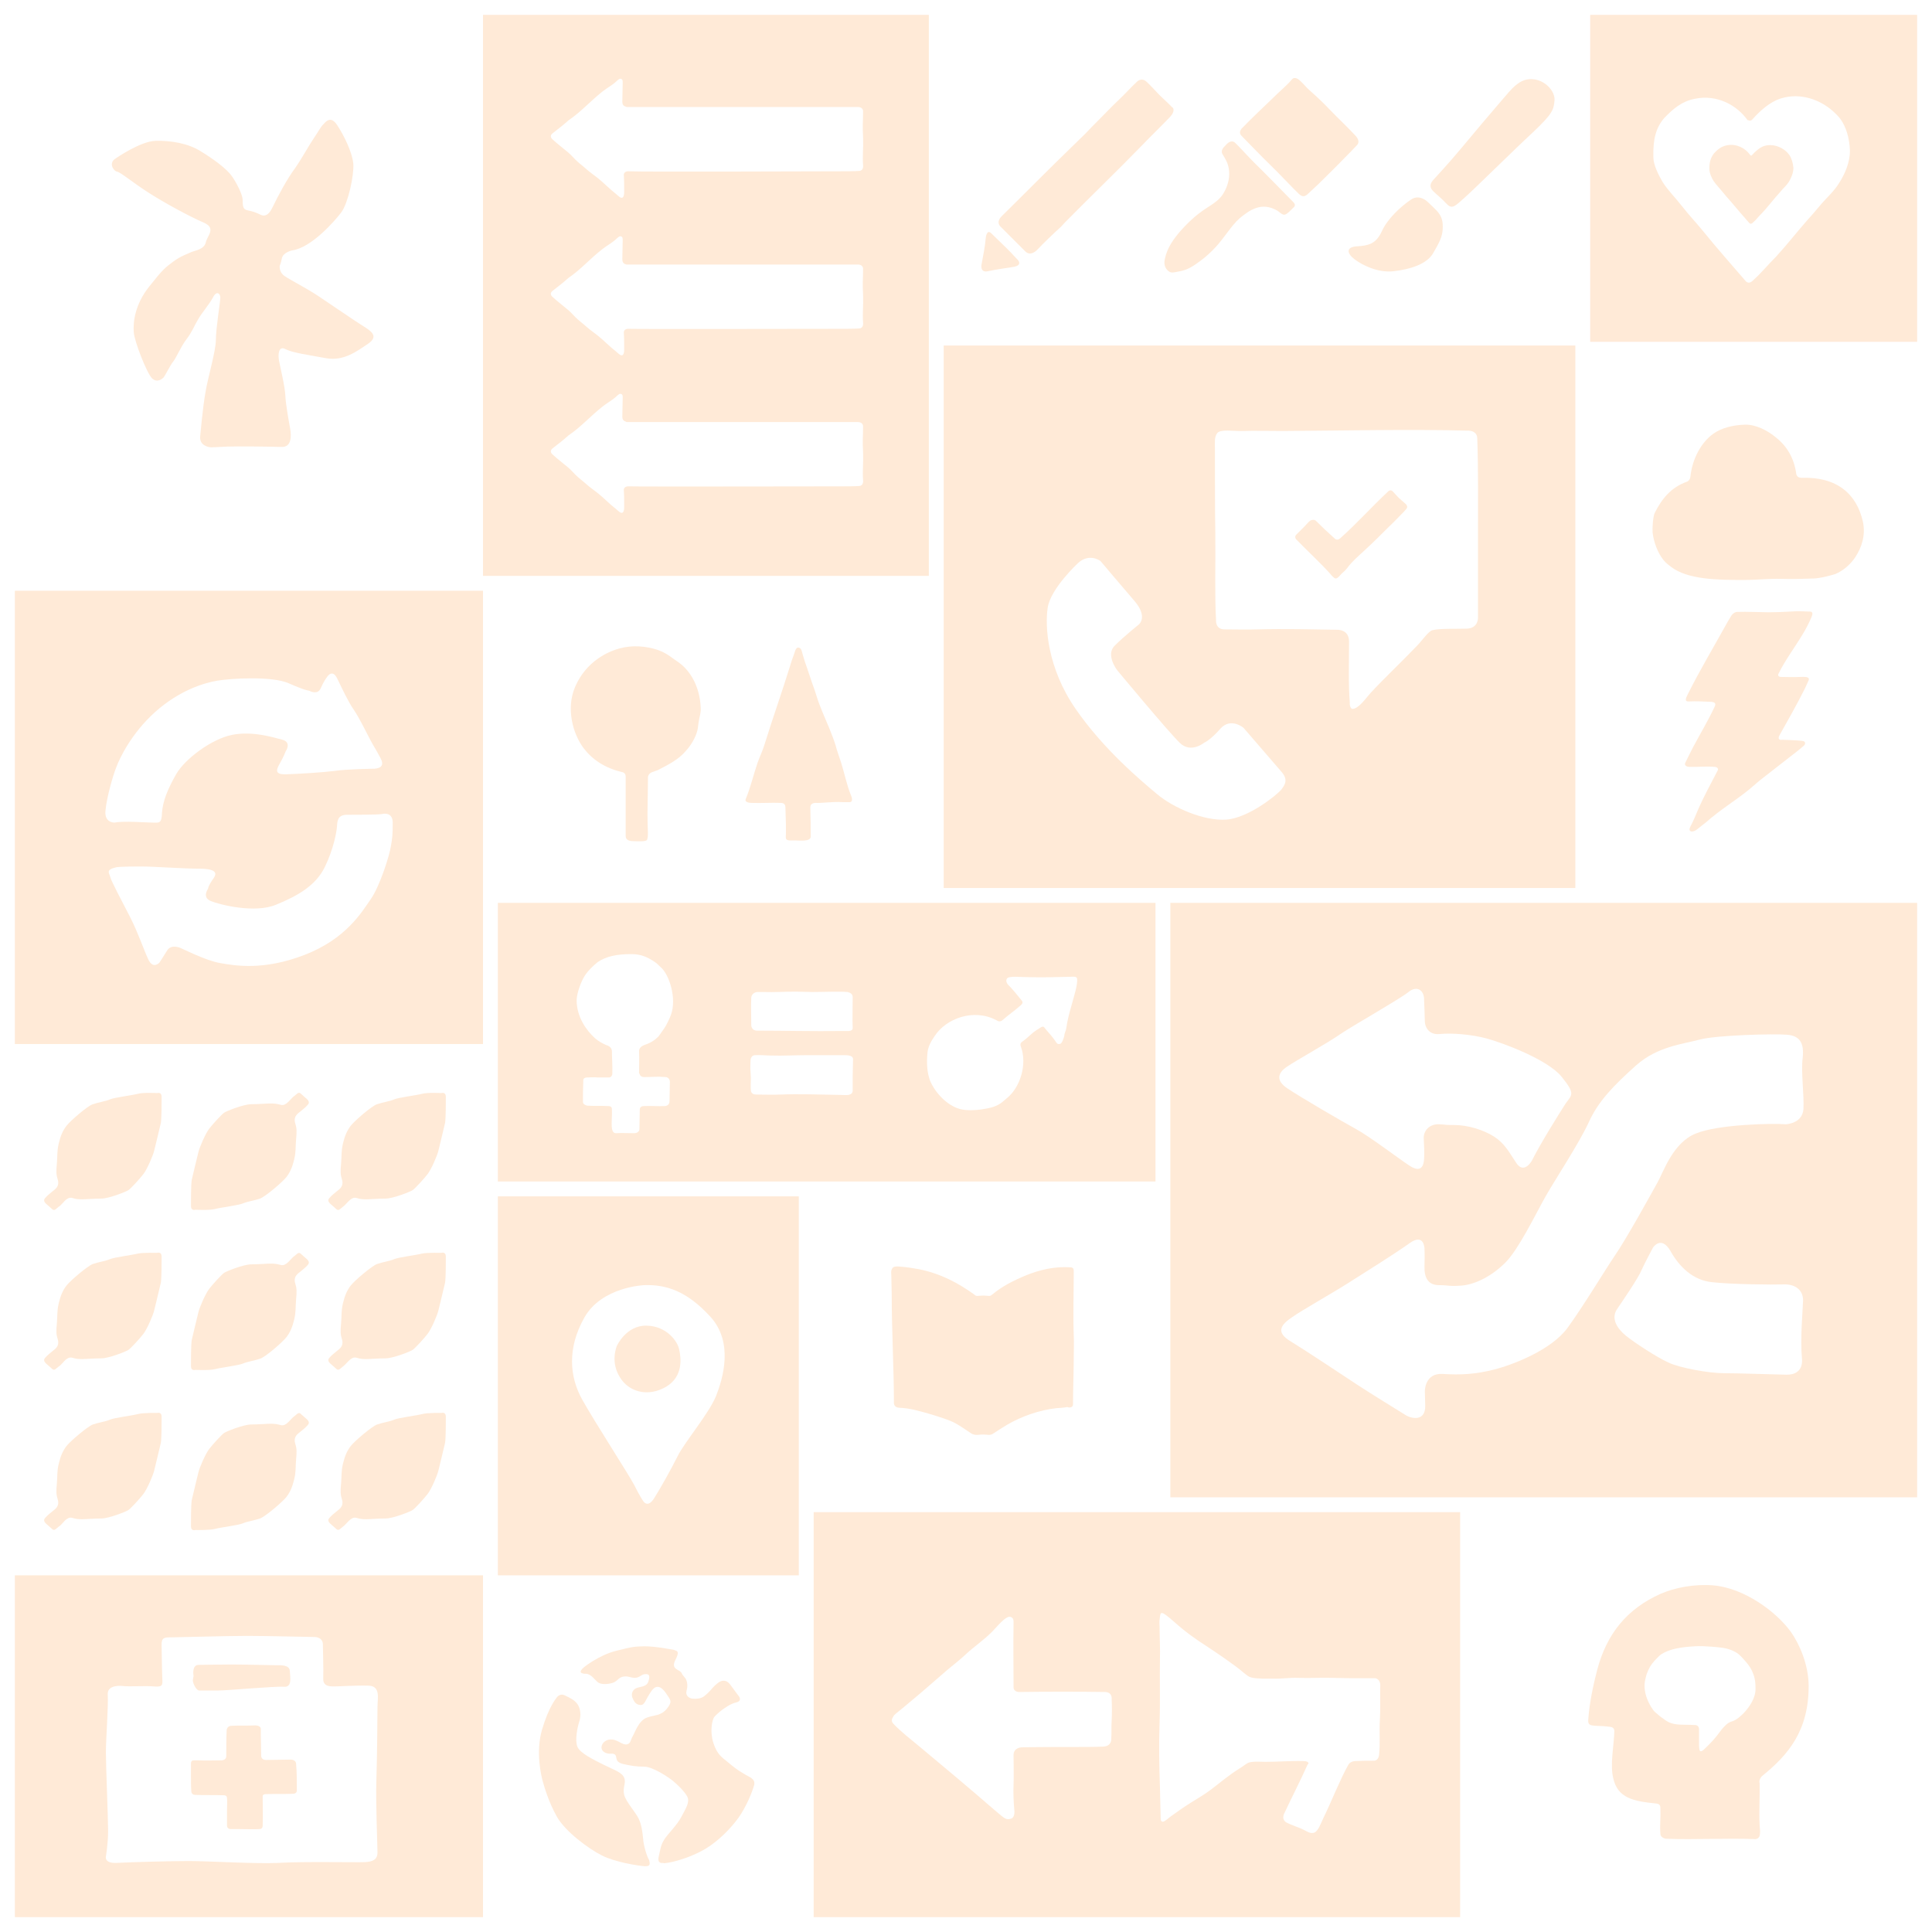 <?xml version="1.0" encoding="utf-8"?>
<!-- Generator: Adobe Illustrator 20.1.0, SVG Export Plug-In . SVG Version: 6.00 Build 0)  -->
<svg version="1.1" id="Layer_1" xmlns="http://www.w3.org/2000/svg" xmlns:xlink="http://www.w3.org/1999/xlink" x="0px" y="0px"
	 viewBox="0 0 520 520" style="enable-background:new 0 0 520 520;" xml:space="preserve" width="520" height="520">
<style type="text/css">
	.st0{fill-rule:evenodd;clip-rule:evenodd;fill:#FFFFFF;}
	.st1{fill-rule:evenodd;clip-rule:evenodd;fill:#FFEAD7;}
	.st2{fill:#FFFFFF;}
</style>
<g>
	<rect class="st0" width="520" height="520"/>
	<rect x="134" y="322" class="st1" width="81" height="102"/>
	<path class="st1" d="M31.2,42.6c0,0,6.6-4.6,10.7-4.7c4.1-0.1,8.8,0.7,12.1,2.8c3.3,2,7,4.7,8.4,6.7c1.4,2,2.8,4.9,2.9,6.2
		c0.1,1.3-0.2,2.7,1.3,3c1.5,0.3,2.2,0.6,2.9,0.9c0.6,0.2,2.2,1.7,3.8-1.6c1.6-3.3,4-7.8,6.1-10.6c2-2.9,3.7-6.1,5-8
		c1.3-1.9,2-3.3,2.6-3.8c0.5-0.5,1.9-2.6,3.7,0.1c1.8,2.7,4.1,7.3,4.4,10.5c0.2,3.2-1.4,10.5-3.2,13c-1.8,2.4-8.1,9.6-13.3,10.3
		c0,0-2.3,0.5-2.7,2c-0.3,1.5-0.6,2.1-0.6,2.1s-0.3,1.7,1.3,2.8c1.6,1.1,5.8,3.2,9.1,5.4c3.3,2.2,10,6.8,12.1,8.1
		c2.1,1.3,4.2,2.7,1.3,4.7c-3,2-6.6,4.8-11.4,3.9c-4.8-0.9-8.8-1.4-10.8-2.4c-2-1.1-2.1,1.5-1.8,3.1c0.3,1.6,1.6,6.9,1.7,9.4
		c0.1,2.4,1,7.2,1.3,8.9c0.3,1.7,0.5,5-2.3,4.9c-2.9-0.1-12-0.2-14.6-0.1c-2.6,0.1-3.4,0.2-4.3,0.2c-0.8,0-3.4-0.5-3-3.2
		c0,0,0.7-7.8,1.4-11.6c0.6-3.8,2.8-11.1,2.8-14.1c0-3.1,1.2-10.3,1.2-11.4c0-1.1-1-2-2,0c-1.1,2-3,4.1-4,5.9
		c-1.1,1.8-1.5,3.2-3.1,5.3c-1.6,2.1-2.7,4.9-3.5,5.9c-0.9,1.1-2.2,3.8-2.6,4.3c-0.3,0.4-1.8,1.7-3.2,0.3c-1.4-1.4-4.7-9.8-4.9-12.4
		c-0.2-2.7,0.3-7.4,4.1-12.2c3.8-4.8,4.3-5.1,6.4-6.7c2.1-1.6,4.1-2.2,5.1-2.7c1-0.4,3.4-0.7,3.8-2.6c0.4-1.8,2.9-3.8-0.6-5.3
		c-3.5-1.5-10.2-5.1-14.6-7.9c-4.4-2.8-7.8-5.7-8.7-5.8C30.5,46,29.1,43.8,31.2,42.6z"/>
	<rect x="130" y="4" class="st1" width="120" height="151"/>
	<rect x="254" y="93" class="st1" width="170" height="146"/>
	<rect x="4" y="424" class="st1" width="126" height="92"/>
	<rect x="315" y="243" class="st1" width="201" height="160"/>
	<path class="st0" d="M167.5,69.8c0-1.4,0.1-3.8,0.1-5.1c0-0.4,0-0.9-0.3-1c-0.5-0.3-0.8,0.1-1.2,0.4c-1.2,1.2-2.5,1.8-3.9,2.9
		c-3.4,2.6-5.8,5.5-9.2,7.8c-1.2,1.1-3,2.5-4.3,3.5c-1,0.8,0,1.6,0,1.6c1.4,1.3,2.9,2.4,4.3,3.6c0.5,0.4,1.3,1.3,1.9,1.9
		c0.9,0.9,1.9,1.6,2.9,2.5c1,0.9,2.2,1.7,3.3,2.6c1.5,1.2,3,2.8,4.7,4.1c0.6,0.5,1.2,1.2,1.7,1c0.3-0.1,0.5-0.6,0.5-1.5
		c0-1.4,0-3.3-0.1-4.6c0-1.1,1.3-1,1.3-1c2.7,0.1,54.5,0,57.4,0c1.3,0,3.4,0,4.7-0.1c1.2-0.1,1-1.5,1-1.5c-0.2-2.8,0.1-4.1,0-7.5
		c-0.2-3.3,0-4.3,0-7.1c0,0,0-1.1-1.4-1.1c-3.8,0-58.7,0-62.3,0C168.6,71.1,167.5,71.2,167.5,69.8z"/>
	<path class="st0" d="M167.5,112.2c0-1.4,0.1-3.8,0.1-5.1c0-0.4,0-0.9-0.3-1c-0.5-0.3-0.8,0.1-1.2,0.4c-1.2,1.2-2.5,1.8-3.9,2.9
		c-3.4,2.7-5.8,5.5-9.2,7.8c-1.2,1.1-3,2.5-4.3,3.5c-1,0.8,0,1.6,0,1.6c1.4,1.3,2.9,2.4,4.3,3.6c0.5,0.4,1.3,1.3,1.9,1.9
		c0.9,0.9,1.9,1.6,2.9,2.5c1,0.9,2.2,1.7,3.3,2.6c1.5,1.2,3,2.8,4.7,4.1c0.6,0.5,1.2,1.2,1.7,1c0.3-0.1,0.5-0.6,0.5-1.5
		c0-1.4,0-3.3-0.1-4.6c0-1.1,1.3-1,1.3-1c2.7,0.1,54.5,0,57.4,0c1.3,0,3.4,0,4.7-0.1c1.2-0.1,1-1.5,1-1.5c-0.2-2.8,0.1-4.1,0-7.5
		c-0.2-3.3,0-4.3,0-7.1c0,0,0-1.1-1.4-1.1c-3.8,0-58.7,0-62.3,0C168.6,113.4,167.5,113.5,167.5,112.2z"/>
	<path class="st0" d="M363.1,172.7c0,5.6-0.2,11.3,0.2,16.5c-0.1,0.7,0.3,1.6,0.7,1.6c1.7,0,3.7-3,4.9-4.3
		c3.5-3.8,8.4-8.4,12.5-12.7c1.3-1.3,3.1-4,4.2-4.2c2.1-0.5,6.3-0.3,9.2-0.4c3.1-0.1,3-2.9,3-2.9c0-7.5,0-13.4,0-22.2
		c0-8.1,0.1-18.6-0.2-26.2c-0.1-2.2-2.7-2-2.7-2c-15.8-0.4-32.8,0-49.6,0.1c-2.4,0-8.5-0.1-10.7,0c-2.6,0.1-6.1-0.6-7,0.6
		c-0.8,1.1-0.6,2.4-0.6,4.4c0,8,0,16.4,0.1,22.4c0.1,8.6-0.2,16.1,0.2,23.6c0,0-0.2,2.4,2.3,2.4c3,0,5.9,0.1,8.9,0
		c7.6-0.2,14.5,0,21.3,0.1C360.1,169.5,363.1,169.4,363.1,172.7z"/>
	<path class="st2" d="M344.8,207.6l-10.1-11.7c0,0-3.4-2.9-6.2,0.2c-2.8,3.2-4.4,3.8-4.4,3.8s-3.6,3-6.6,0
		c-3.1-3-16.8-19.5-16.8-19.5s-3.2-4.1-0.7-6.6s6.5-5.7,6.5-5.7s2.6-2-1.2-6.4c-3.8-4.4-9.1-10.7-9.1-10.7s-3-2.3-6.1,0.6
		c0,0-7.3,6.8-8.1,11.9c-0.8,5.1-0.1,16.3,7.5,27.3c7.6,11,17.7,19.4,22,23c4.3,3.6,12.5,7.2,18.5,6.8c6-0.4,13.6-6.6,14.8-8
		C345.9,211.2,346.8,209.8,344.8,207.6z"/>
	<path class="st0" d="M342.2,129.9"/>
	<rect x="4" y="159" class="st1" width="126" height="122"/>
	<g>
		<path class="st0" d="M30.8,221.4c0,0-2.8,0.1-2.4-3.3c0.3-3.4,2-9.4,2.9-11.6c0.8-2.2,4-9.1,10.5-14.9c6.5-5.8,13.1-7.8,16.7-8.4
			c3.6-0.6,14.6-1.3,19.2,0.7c4.5,2,5.5,2,5.5,2s2.2,1.3,3.1-0.6c0.8-1.9,1.6-2.9,1.6-2.9s1.5-2.7,2.9,0.3c1.4,2.9,3,6.3,4.4,8.3
			c1.4,2,3.6,6.5,4.5,8.2c0.9,1.7,1.7,2.9,2.2,3.9c0.5,1,2.4,3.5-1.1,3.8c0,0-7.7,0.1-10.8,0.6c-3.1,0.4-9.7,0.8-12.9,0.9
			c-3.2,0.1-2.8-1.1-1.8-2.9c1-1.7,1.6-3.3,1.6-3.3s1.7-2.4-0.9-3.1c-2.6-0.7-8.2-2.4-13.6-1.3c-5.4,1.1-12.6,6.4-15,10.6
			c-2.4,4.2-3.6,7.4-3.8,10.4c-0.1,3-0.8,2.6-2.6,2.6C39.1,221.4,33.5,220.9,30.8,221.4z"/>
		<path class="st0" d="M102.8,219.1c0,0,2.9-0.8,2.9,2.3c0,3.1-0.1,4.3-0.5,6.4c-0.3,2.2-2.9,10.6-5.4,14.2
			c-2.5,3.6-6.7,10.7-17.8,15c-11.1,4.3-18.8,2.9-22.8,2.2c-4-0.7-10.3-4-11-4.2c-0.7-0.2-2.3-0.6-3.2,0.8c-0.9,1.5-2.1,3.3-2.1,3.3
			s-1.7,1.9-3-0.9c-1.3-2.8-2.7-7.1-4.9-11.4c-2.2-4.3-5-9.5-5.3-10.7c-0.3-1.2-1.4-2,1.7-2.7c0.3-0.1,5.4-0.3,9.8-0.1
			c4.3,0.2,9.6,0.5,11.7,0.5c2.1,0,6.3,0,4.7,2.4c-1.7,2.4-1.6,3-1.6,3s-1.7,2.3,0.7,3.3c2.4,1,11.9,3.4,17.6,1
			c5.9-2.4,10.7-5.2,13.1-10.1c2.4-4.9,3.2-9.5,3.3-11c0.1-1.5,0.2-3,2.5-3.1C95.5,219.3,101.8,219.3,102.8,219.1z"/>
	</g>
	<path class="st1" d="M219.4,216.1c-1.3,0.1-1.3,0.9-1.3,1.4c0.1,2.9,0.1,5.9,0.1,7.7c0,1.4-3.1,1-4.3,1c-1.2,0-2.4,0.2-2.4-0.8
		c0.1-1.7,0-5.4-0.1-8c0-0.8-0.3-1.3-1.3-1.3c-2.4-0.1-5,0.1-7.9,0c-0.8,0-1.8-0.3-1.5-1c1.4-3.4,2-6.3,3.2-9.8
		c0.6-1.7,1.4-3.3,1.9-5c2.2-7.1,4.6-13.8,6.8-20.9c0.3-1,0.6-2,1-3c0.3-0.7,0.5-2.1,1.2-2.1c0.9,0,1,1,1.2,1.7
		c0.2,0.6,0.4,1.4,0.6,2c0.5,1.5,1,2.8,1.5,4.4c0.5,1.6,1.1,3,1.6,4.7c0.9,3,2.3,6,3.5,8.9c0.6,1.5,1.2,3,1.7,4.6
		c0.4,1.6,1,3.1,1.5,4.7c1,3.2,1.5,6,2.7,8.9c0.2,0.4,0.5,1.6-0.3,1.7c-0.6,0-1.4,0-2,0C224,215.7,221.6,216.2,219.4,216.1z"/>
	<path class="st1" d="M174.4,209.3c0,3.5-0.2,9.7-0.1,12.2c0,1.4,0.3,3.9-0.2,4.6c-0.4,0.5-2.9,0.3-3.6,0.3c-1.3,0-2.1-0.4-2.1-1.4
		c0-4,0-11.1,0-16c0-1.1-1-1.2-1-1.2c-4.6-1.1-7.9-3.3-10.3-6.4c-3-4-4.7-10.7-2.4-16.3c1.7-4.1,4.7-7.3,8.7-9.3
		c2.8-1.4,6.1-2.2,10-1.7c3.5,0.5,5.5,1.4,7.7,3.1c1,0.7,2.1,1.4,2.9,2.2c2.7,2.6,4.4,6.5,4.6,11.1c0.1,1.2-0.3,2.3-0.5,3.5
		c-0.2,1-0.2,1.9-0.4,2.6c-0.5,2-1.8,4.1-3.1,5.5c-2,2.4-4.9,3.8-7.6,5.2c-0.4,0.1-0.8,0.3-1.1,0.4
		C175.9,207.7,174.4,208,174.4,209.3z"/>
	<g>
		<path class="st2" d="M480.6,302.6c0,0,4.5-0.1,4.8-4.1c0.2-4-0.7-10-0.2-13.8c0.4-3.9-0.7-5.9-4.2-6.2c-3.5-0.3-19.1,0.1-23.5,1.3
			c-4.4,1.2-11.4,1.8-17.2,7c-5.8,5.2-10.1,9.5-12.7,15.3c-2.7,5.8-8.8,15-11.6,19.9c-2.8,5-7.3,14.3-10.8,17.8
			c-3.5,3.5-7.8,5.8-11.6,6.2c-3.8,0.3-3.4-0.1-6.3-0.1c-2.9,0-4-2-3.9-5.1c0.1-3.1,0-4.8,0-4.8s-0.1-4.2-4-1.4
			c-3.9,2.8-12.7,8.3-16.8,10.9c-4.1,2.6-12.1,7.1-14.8,9c-2.8,1.9-4.8,4-0.3,6.6c4.4,2.7,14.3,9.3,17.8,11.6
			c3.5,2.3,11.3,7.1,12.9,8.1c1.5,1,5.5,2,5.4-2.5l-0.1-3.8c0,0-0.1-5,4.8-4.7c4.9,0.3,8.8,0.1,13.9-1.2c5.1-1.3,15.4-5.3,19.7-11.2
			c4.3-5.9,9.8-15.1,12.7-19.4c3-4.3,10-17,11.5-19.7c1.6-2.8,4.1-10.7,10.3-13.2C462.4,302.6,477.2,302.3,480.6,302.6z"/>
		<path class="st2" d="M485,365.7c0,0,0.7,4.4-4.2,4.3c-4.9-0.1-12.9-0.4-16.8-0.4c-4,0-11.9-1.4-15-2.9c-3.1-1.4-9.2-5.4-11.4-7.2
			c-2.2-1.8-4.1-4.5-2.4-7.1c1.7-2.5,5.8-8.5,6.6-10.5c0.9-2,3.1-6.1,3.1-6.1s2.2-3.4,4.7,0.9c2.4,4.3,6.1,7.9,11.2,8.4
			c5.1,0.6,16.6,0.7,19.3,0.6c2.7-0.1,5.2,1.2,5.2,4.3C485.2,353.1,484.5,360.3,485,365.7z"/>
		<path class="st2" d="M412.3,312.4c0,0-2.1,3.8-4.2,0.6c-2.1-3.2-3.2-5.3-6-7.1c-2.8-1.8-7.1-3.1-10.6-3.1c-3.5,0-1.6-0.1-4.2-0.2
			c-2.7-0.1-4.2,1.9-4.1,3.8c0.1,1.9,0.2,3.9,0.1,5.5c-0.1,1.7-0.7,4-4,1.8c-3.3-2.2-10.8-7.9-14.3-9.8c-3.5-1.9-15-8.6-18.4-10.9
			c-3.4-2.2-2.6-4.3-0.2-5.9c2.3-1.6,11-6.4,14.4-8.8c3.4-2.3,16.1-9.5,18.3-11.3c2.2-1.8,4.3-0.6,4.2,2.3c0,0,0.2,4.5,0.2,5.7
			c0,1.1,0.9,3.7,4.1,3.3c3.2-0.3,8.4,0.1,12.5,1.2c4.1,1.1,16.4,5.6,20.2,10.3c3.8,4.7,2.8,4.8,1.1,7.2
			C419.8,299.5,414.7,307.6,412.3,312.4z"/>
	</g>
	<rect x="134" y="243" class="st1" width="177" height="75"/>
	<g>
		<path class="st0" d="M229.5,268.4c0,2.6-0.1,6.1,0,8.3c0,0.5-0.4,0.8-1.2,0.8c-0.6,0-1.5,0-2,0c-7.3,0.1-15.5-0.1-22.5-0.1
			c-1.7,0-1.6-1.6-1.6-1.6c0-2.5-0.1-4.9,0-7.3c0,0,0.1-1.4,1.7-1.5c0.5,0,1.1,0,1.4,0c3.7,0.1,5.2-0.1,8.9-0.1
			c1.1,0,3.4,0.1,4.5,0.1c3.3,0,6.7-0.2,9.5,0C228.1,267.1,229.5,267.1,229.5,268.4z"/>
		<path class="st0" d="M229.5,293.5c0-1.3,0-2.5,0-3.9c0-1.5,0.1-3.1,0.1-4.5c0-1.2-1.8-1.1-3-1.1c-2.8,0-6,0-9.4,0
			c-3.2,0-6.6,0.2-9.6,0.1c-1.4,0-3-0.2-4.3-0.1c-1.4,0-1.3,1.6-1.3,1.6c0,0.9-0.1,1.7,0,2.7c0,0.5,0.1,1.3,0.1,1.9
			c0,1.2-0.1,2.3,0,3.3c0,0,0,1.1,1.4,1.1c2.1,0,4.4,0.1,6.6,0c4.7-0.2,10.7,0,16.1,0.1c0.7,0,1.5,0.1,2.2,0
			C228.5,294.6,229.5,294.6,229.5,293.5z"/>
	</g>
	<path class="st0" d="M289.9,263.4c-0.1-0.7-1.2-0.5-1.8-0.5c-3.5,0.1-7.7,0.2-11.4,0.1c-2.1,0-5.2-0.4-5.7,0.4
		c-0.3,0.6-0.1,1,0.2,1.5c1.5,1.5,2.4,2.7,3.8,4.4c0.5,0.5,0,1.1-0.3,1.3c-1.8,1.6-3.1,2.4-4.9,4c-0.7,0.5-1.1,0.3-1.6,0
		c-6.2-3.3-13.6-0.4-16.6,4.2c-0.9,1.3-1.9,2.9-2,4.9c-0.2,2.4-0.1,4.9,0.7,7.1c1.4,3.4,4.7,6.8,8.1,7.7c1.9,0.5,4.3,0.3,5.8,0.1
		c2.6-0.4,4.1-0.8,5.6-2c0.4-0.3,0.9-0.8,1.3-1.1c3.5-2.9,5.4-9,3.7-13.7c-0.1-0.3-0.4-0.9,0.3-1.4c2.1-1.5,2.4-2.3,4.6-3.6
		c1.3-0.9,1.2-0.4,1.9,0.4c0.8,0.9,1.6,1.8,2.3,2.8c0.4,0.5,0.5,1.1,1.3,1c0.5-0.1,0.7-0.6,0.9-1.1c0.1-0.3,0.4-1,0.4-1.5
		c0.1-0.5,0.4-1,0.5-1.7c0.3-2.1,0.7-3.6,1.4-6.1C289.2,267.7,290.1,264.9,289.9,263.4z"/>
	<path class="st0" d="M173.4,289.9c1.9,0,3.6-0.2,5.8,0c0.4,0,1.1,0.4,1.1,1.3c0,1.5-0.1,3.7-0.1,5.2c0,1-0.8,1.3-1.3,1.3
		c-1.7,0.1-3.8-0.1-5.6,0c-0.6,0-1.1,0.3-1.1,0.9c0,2.1-0.1,3.1-0.1,5.3c0,0.7-0.7,1.1-1.4,1.1c-2,0-3.5-0.1-4.9,0
		c-0.9,0-1-0.9-1.1-1.3c-0.2-1.6,0.1-3.4,0-5.1c0-0.4-0.1-0.9-1-0.9c-1.9-0.1-3.8,0-5.5-0.1c-0.3,0-1.3-0.3-1.3-1
		c0-1.7,0-3.7,0.1-5.9c0-0.4,0.4-0.7,1-0.7c0.8,0,2-0.1,2.9,0c0.8,0,1.7,0,3,0c0.6,0,0.9-0.6,0.9-0.9c0.1-2.1-0.1-4.2-0.1-6.1
		c0-1.4-1.5-1.7-1.5-1.7c-1.1-0.5-2.1-1-3.1-1.9c-2.3-2.1-4.8-5.6-4.9-10c0-2.2,1.3-5.4,2.2-6.8c1-1.5,2.1-2.5,3.4-3.6
		c2.3-1.6,5.2-2.2,9.1-2.2c2.8,0,4.5,0.9,6.3,2.1c0.4,0.2,1.4,1.2,1.6,1.4c2.3,1.9,4.4,8.4,2.8,12.8c-0.3,0.9-1.3,3-1.9,3.8
		c-0.3,0.4-1.1,1.6-1.5,2.1c-1,1-2.1,1.7-3.6,2.2c-0.8,0.3-1.5,0.7-1.6,1.6c0.1,2.4,0,4.2,0,6.1C172.2,288.7,172,289.9,173.4,289.9z
		"/>
	<path class="st1" d="M484.9,128.6c9.5-0.3,14.8,4.3,16.5,11.8c0.8,3.8-0.4,7-2,9.5c-1.3,2-3.3,3.7-5.4,4.6
		c-0.6,0.2-1.8,0.5-2.6,0.7c-0.8,0.2-2.6,0.5-3.2,0.5c-3.1,0.1-5.6,0.2-8.8,0.1c-3.1-0.1-6.5,0.3-10.1,0.3c-7.1,0-15-0.1-19.5-3.5
		c-0.5-0.4-1.5-1.1-2.1-1.9c-1.5-1.9-2.6-4.7-2.9-7.4c-0.1-1.1,0.1-4.4,0.6-5.3c1.9-3.8,4.4-6.8,8.5-8.3c0,0,1-0.2,1.1-1.6
		c0.5-4.6,2.9-9.1,6.2-11.4c2.1-1.5,5.2-2.3,8.4-2.4c3-0.1,6.1,1.6,8.1,3.2c3,2.3,5.2,5.5,5.8,10.3
		C483.6,127.6,483.5,128.6,484.9,128.6z"/>
	<path class="st0" d="M167.5,27.4c0-1.4,0.1-3.8,0.1-5.1c0-0.4,0-0.9-0.3-1c-0.5-0.3-0.8,0.1-1.2,0.4c-1.2,1.2-2.5,1.8-3.9,2.9
		c-3.4,2.7-5.8,5.5-9.2,7.8c-1.2,1.1-3,2.5-4.3,3.5c-1,0.8,0,1.6,0,1.6c1.4,1.3,2.9,2.4,4.3,3.6c0.5,0.4,1.3,1.3,1.9,1.9
		c0.9,0.9,1.9,1.6,2.9,2.5c1,0.9,2.2,1.7,3.3,2.6c1.5,1.2,3,2.8,4.7,4.1c0.6,0.5,1.2,1.2,1.7,1c0.3-0.1,0.5-0.6,0.5-1.5
		c0-1.4,0-3.3-0.1-4.6c0-1.1,1.3-1,1.3-1c2.7,0.2,54.5,0,57.4,0c1.3,0,3.4,0,4.7-0.1c1.2-0.1,1-1.5,1-1.5c-0.2-2.8,0.1-4.1,0-7.5
		c-0.2-3.3,0-4.3,0-7.1c0,0,0-1.1-1.4-1.1c-3.8,0-58.7,0-62.3,0C168.6,28.6,167.5,28.8,167.5,27.4z"/>
	<g>
		<path class="st1" d="M412.4,21.3c-3.5-0.2-5.6,2.7-8.2,5.7c-2.6,3-7.5,8.8-10.9,12.9c-3.4,4.1-7.6,8.6-7.6,8.6
			c-1.1,1.3-0.7,2.2,0.1,3c0.8,0.8,2.1,1.8,3.6,3.4c1.5,1.6,2.4,0.4,4.8-1.7c2.4-2.1,13-12.6,18.4-17.6c5.3-5,5.6-6.1,5.8-8.6
			C418.6,24.6,415.9,21.5,412.4,21.3z"/>
		<path class="st1" d="M384.1,54.2c0,0-2.1-2-4.3-0.5c-2.7,1.8-6.4,5.2-7.9,8.6c-1.6,3.4-3.6,3.8-6.7,4c-3.1,0.2-2.6,2-0.6,3.5
			c2,1.5,6.2,3.7,10.5,3.2c4.3-0.5,8.8-1.8,10.6-4.8c1.7-2.9,2.5-4.5,2.6-6.5c0.1-2-0.1-3.4-1.7-5.1C385,55,384.1,54.2,384.1,54.2z"
			/>
	</g>
	<g>
		<path class="st1" d="M314.8,31.6c-2.4,2.5-5.2,5.2-7.5,7.6c-6.9,7.1-13.7,13.6-20.6,20.6c-0.4,0.4-0.7,0.8-1.1,1.2
			c-2.2,2-4.4,4.1-6.5,6.3c0,0-1.7,1.8-3.1,0.4l-6.5-6.5c0,0-1.7-1.2,0.1-3c6.1-6,12.5-12.5,18.7-18.5c1.3-1.3,2.6-2.5,3.8-3.7
			c1.2-1.3,2.4-2.5,3.6-3.7c1.8-1.8,3.5-3.6,5.6-5.6c0.8-0.7,3.1-3.2,4.7-4.7c0,0,1.2-1.3,2.6,0c1.1,1,2.7,2.8,3.3,3.4
			c1.3,1.3,2.7,2.5,3.6,3.5C315.6,28.8,316.6,29.7,314.8,31.6z"/>
		<path class="st1" d="M265.9,73c2.2-0.5,4.8-0.8,7.1-1.2c1.9-0.4,1.4-1.5,0.7-2.1c-0.6-0.6-1.4-1.5-1.4-1.5c-1-1.1-4.2-4.1-5.5-5.4
			c-1.3-1.3-1.5,1.4-1.5,1.4c-0.2,2.3-0.7,4.7-1.1,6.9C264.2,71,263.6,73.5,265.9,73z"/>
	</g>
	<g>
		<path class="st1" d="M351.9,52.3c1.4-1.3,1.6-1.5,2.9-2.7c1.3-1.3,5.5-5.4,7.1-7.1c0.9-0.9,2.3-2.3,3.3-3.4
			c1.1-1.1-0.3-2.5-0.3-2.5c-2.1-2.3-4.4-4.4-7.1-7.2c-1.2-1.3-3.4-3.4-5-4.8c-0.6-0.5-1.3-1.2-2-2c-0.7-0.7-1.5-1.7-2.5-1.6
			c-0.5,0.1-0.9,0.8-1.4,1.3c-1.5,1.5-2.8,2.6-4.1,3.9c-2.6,2.5-6.1,5.8-8.3,8.1c0,0-1.4,1.1-0.4,2.2c1.1,1.1,6.1,6.3,7.9,8
			c1.7,1.6,6.6,6.8,7.6,7.7C350.6,53.1,351.2,52.9,351.9,52.3z"/>
		<path class="st1" d="M348.1,55.9c-0.7,0.7-1.7,1.8-2.4,1.9c-0.7,0-1.4-0.8-1.9-1.1c-4.3-2.5-7.5-0.1-10.1,2
			c-2.3,2-4.3,5.5-6.6,7.9c-0.9,1-2.7,2.7-4,3.6c-1.9,1.4-3.4,2.5-6,2.9c-1.5,0.3-2.1,0.5-3-0.5c-0.9-1-0.7-2.3-0.6-2.8
			c0.6-3.1,2.4-5.5,4.2-7.6c1.5-1.7,3.3-3.5,5.2-4.9c1.9-1.5,4.3-2.6,5.7-4.3c1.1-1.3,2-3.4,2.2-5.3c0.2-2.1-0.3-3.7-1-4.9
			c-0.2-0.4-0.4-0.7-0.7-1.2c-0.4-0.6-0.4-1.4,0.6-2.3c0.3-0.3,0.5-0.6,0.8-0.8c0,0,1-0.9,1.9-0.1c0.9,0.8,3.4,3.6,5.2,5.4
			c1.9,1.8,9.2,9.3,10.4,10.5C349.1,55.3,348.1,55.9,348.1,55.9z"/>
	</g>
	<rect x="428" y="4" class="st1" width="88" height="88"/>
	<path class="st0" d="M471.7,32.1c1.9-2.2,4.7-4.7,7.6-5.6c5.5-1.7,10.7,0.5,13.9,3.3c0.7,0.6,1.7,1.6,2.2,2.3
		c1.5,2.1,2.4,5.2,2.5,8.3c0.1,3.2-1.4,6.5-2.8,8.7c-1.5,2.5-3.5,4.1-5.4,6.4c-0.9,1.1-2.2,2.6-3.3,3.8c-2.9,3.3-5.2,6.3-8.3,9.7
		c-0.9,0.9-2.4,2.5-3.4,3.6c-0.8,0.9-2,2.1-2.9,2.9c-0.8,0.8-1.5,0.7-2,0.1c-3.7-4.3-7.7-8.8-11.5-13.5c-1.8-2.2-3.8-4.3-5.5-6.5
		c-1.8-2.3-3.9-4.4-5.3-6.6c-1.1-1.9-2.5-4.6-2.5-6.7c-0.1-4.7,0.6-7.8,2.9-10.5c2.4-2.5,4.7-4.5,8.2-5.2c6.1-1.3,11.5,1.8,14.3,5.8
		C470.4,32.1,471,32.9,471.7,32.1z"/>
	<path class="st1" d="M471.6,41.7c0.8-0.9,2-2,3.2-2.4c2.3-0.7,4.5,0.2,5.9,1.4c0.3,0.3,0.7,0.7,0.9,1c0.6,0.9,1,2.2,1.1,3.5
		c0,1.3-0.6,2.7-1.2,3.7c-0.7,1.1-1.5,1.7-2.3,2.7c-0.4,0.5-1,1.1-1.4,1.6c-1.2,1.4-2.2,2.7-3.5,4.1c-0.4,0.4-1,1-1.4,1.5
		c-0.3,0.4-0.9,0.9-1.2,1.2c-0.3,0.3-0.6,0.3-0.9,0c-1.6-1.8-3.3-3.8-4.9-5.7c-0.8-0.9-1.6-1.8-2.4-2.8c-0.8-1-1.7-1.9-2.3-2.8
		c-0.5-0.8-1-1.9-1.1-2.9c-0.1-2,0.3-3.3,1.2-4.5c1-1.1,2-1.9,3.5-2.2c2.6-0.5,4.9,0.8,6.1,2.4C471,41.7,471.3,42.1,471.6,41.7z"/>
	<path class="st0" d="M191.2,354.4c-6.4-7-12-8.7-17.8-8.5c0,0-11.4,0.4-16.1,8.7c-4.7,8.3-4,16-0.6,22.1c3.4,6.1,12.5,20.1,14,23
		c1.5,3,2.4,4.3,2.4,4.3s1.2,2.1,3-0.8c1.8-2.9,4.4-7.5,6.3-11.3c1.9-3.8,8.3-11.3,10.3-16.1C194.6,371,197.5,361.3,191.2,354.4z
		 M179.2,373.3c-4.8,2.7-9,1.2-11.2-1.1c-2.2-2.4-3.4-5.9-2-9.9c0,0,2.5-5.6,8-5.5c5.5,0.1,8.4,4.3,8.8,6.4
		C183.3,365.4,184,370.5,179.2,373.3z"/>
	<g>
		<path class="st1" d="M200.2,477.4c-1.6-0.9-3-2-4.4-3.2c-1.5-1.2-2.8-2-3.8-5.1c-1-3.1-0.3-6.2,0.2-6.9c0.5-0.7,2.1-2,2.9-2.5
			c0.9-0.6,1.8-1.2,3.1-1.5c1.3-0.3,1-1.2,0.7-1.6c-0.3-0.4-1.5-2-2.3-3.1c-0.8-1.1-1.5-1.2-2.2-1.1c-0.8,0.1-2,1.2-2.7,2
			c-0.7,0.9-1.7,1.8-2.4,2.3c-0.8,0.5-2,0.6-2.9,0.5c-0.9-0.1-2-0.8-1.6-2.2c0.4-1.4,0.1-2.5-0.2-3.1c-0.4-0.6-0.9-1-1.1-1.5
			c-0.2-0.5-0.7-0.7-1.2-1c-0.5-0.3-1-0.7-0.9-1.5c0.1-0.8,0.6-1.4,0.9-2.3c0.3-1,0.1-1.2-0.8-1.5c-0.9-0.2-5.2-1-8-1
			c-2.8,0.1-2.8,0-7.6,1.2c-4.8,1.2-8.8,4.5-8.8,4.5c-1.5,1.3-0.7,1.7,0.6,1.7c1.3,0,2.3,1.5,3.1,2.2c0.8,0.7,2.4,0.7,3.9,0.3
			c1.5-0.4,1.6-1.4,2.9-1.7c1.3-0.3,1.8,0.2,3.2,0.3c1.4,0,1.8-1,2.9-1c1.1-0.1,1.3,0.5,0.8,2c-0.5,1.5-2.2,1.3-3.3,1.8
			c-1.1,0.5-1.3,1.7-1,2.5c0.4,0.9,0.8,1.9,2.1,2c1.3,0.1,1.3-1.3,3-3.7c1.7-2.5,3.3-0.5,4.2,0.9s1.6,1.8,0,3.8
			c-1.7,2-3.2,1.6-5.4,2.4c-2.2,0.8-3.2,4-3.8,5c-0.6,1-0.5,2-1.6,2.2c-1.2,0.2-2.4-1.2-3.9-1.3c-1.5-0.2-2.8,0.8-2.9,2
			c-0.1,1.2,1.2,1.9,2.5,1.8c1.4-0.1,1.4,0.7,1.5,1.2c0.1,0.5,0.2,1.2,1.9,1.6c1.7,0.4,3.3,0.7,5.6,0.7c2.3,0,6.6,2.9,7.7,3.8
			c1.2,1,3.2,2.9,3.9,4.3c0.7,1.5-0.4,3.1-1.6,5.4c-1.2,2.3-3.6,4.5-4.6,6.1c-1,1.6-1,2.5-1.5,4.6c-0.5,2.1,1.2,1.7,1.2,1.7l0.2,0.1
			c2.6-0.2,7.5-1.7,11.2-3.9c3.6-2.2,6.8-5.5,8.9-8.4c2.1-3,3.6-6.7,4.2-8.8C203.3,478.7,201.8,478.4,200.2,477.4z"/>
		<path class="st1" d="M173.1,494.9c-0.2-1.9-0.4-3.7-1.2-5.4c-0.8-1.7-3.4-4.5-3.9-6.4c-0.5-2,0.6-3.2,0-4.6
			c-0.6-1.5-2.7-2.1-5.5-3.5c-2.8-1.4-6.5-3.2-7.1-4.9c-0.7-1.7,0-5.1,0.5-6.7c0.6-1.7,0.3-3.8-0.6-4.9c-0.9-1.1-1.9-1.5-3.3-2.2
			c-1.5-0.7-2.3,0.8-2.3,0.8s-2,2.3-3.8,8.4c-1.8,6.1-0.2,12.6,0.2,14c0.4,1.4,1.5,5.4,3.8,9.5c2.3,4,8.5,8.6,12.1,10.4
			c3.5,1.8,9.8,2.8,11.6,2.9c1.8,0.1,1.2-1.1,1.1-1.7C174.2,499.9,173.2,496.8,173.1,494.9z"/>
	</g>
	<g>
		<path class="st1" d="M42.3,294.2c0,0,1.2-0.4,1.2,1c0,1.4,0,5.7-0.2,7c-0.3,1.4-1.5,6.2-1.8,7.5c-0.3,1.3-1.9,5-2.9,6.3
			c-1,1.3-3.4,3.9-4,4.3c-0.5,0.4-5.3,2.3-7.3,2.3c-2,0-4.2,0.2-5.2,0.2c-1,0-1.8-0.1-2.4-0.3c-0.6-0.2-1.1-0.2-1.8,0.3
			c-0.7,0.5-1.4,1.6-2.1,2c-0.7,0.5-1.1,1.2-1.7,0.7c-0.5-0.5-1.4-1.2-1.7-1.5c-0.3-0.3-0.9-0.9-0.2-1.6c0.6-0.7,1.4-1.3,2-1.8
			c0.6-0.5,1.8-1.2,1.4-2.9c-0.5-1.6-0.5-2.3-0.3-4.5c0.2-2.2,0-3.2,0.5-5.4c0.5-2.1,1.1-3.5,2.1-4.8c1-1.3,5.7-5.4,7.1-5.8
			c1.4-0.5,3.5-0.8,4.6-1.3c1.1-0.5,6-1.1,7.5-1.5C38.5,294,42.3,294.2,42.3,294.2z"/>
		<path class="st1" d="M42.3,337.2c0,0,1.2-0.4,1.2,1c0,1.4,0,5.7-0.2,7c-0.3,1.4-1.5,6.2-1.8,7.5c-0.3,1.3-1.9,5-2.9,6.3
			c-1,1.3-3.4,3.9-4,4.3c-0.5,0.4-5.3,2.3-7.3,2.3c-2,0-4.2,0.2-5.2,0.2c-1,0-1.8-0.1-2.4-0.3c-0.6-0.2-1.1-0.2-1.8,0.3
			c-0.7,0.5-1.4,1.6-2.1,2c-0.7,0.5-1.1,1.2-1.7,0.7c-0.5-0.5-1.4-1.2-1.7-1.5c-0.3-0.3-0.9-0.9-0.2-1.6c0.6-0.7,1.4-1.3,2-1.8
			c0.6-0.5,1.8-1.2,1.4-2.9c-0.5-1.6-0.5-2.3-0.3-4.5c0.2-2.2,0-3.2,0.5-5.4c0.5-2.1,1.1-3.5,2.1-4.8c1-1.3,5.7-5.3,7.1-5.8
			c1.4-0.5,3.5-0.8,4.6-1.3c1.1-0.5,6-1.1,7.5-1.5C38.5,337.1,42.3,337.2,42.3,337.2z"/>
		<path class="st1" d="M42.3,380.3c0,0,1.2-0.4,1.2,1c0,1.4,0,5.7-0.2,7c-0.3,1.4-1.5,6.2-1.8,7.5c-0.3,1.3-1.9,5-2.9,6.3
			c-1,1.3-3.4,3.9-4,4.3c-0.5,0.4-5.3,2.3-7.3,2.3c-2,0-4.2,0.2-5.2,0.2c-1,0-1.8-0.1-2.4-0.3c-0.6-0.2-1.1-0.2-1.8,0.3
			c-0.7,0.5-1.4,1.6-2.1,2c-0.7,0.5-1.1,1.2-1.7,0.7c-0.5-0.5-1.4-1.2-1.7-1.5c-0.3-0.3-0.9-0.9-0.2-1.6c0.6-0.7,1.4-1.3,2-1.8
			c0.6-0.5,1.8-1.2,1.4-2.9c-0.5-1.6-0.5-2.3-0.3-4.5c0.2-2.2,0-3.2,0.5-5.3c0.5-2.1,1.1-3.5,2.1-4.8c1-1.3,5.7-5.3,7.1-5.8
			c1.4-0.5,3.5-0.8,4.6-1.3c1.1-0.5,6-1.1,7.5-1.5C38.5,380.2,42.3,380.3,42.3,380.3z"/>
		<path class="st1" d="M118.8,294.2c0,0,1.2-0.4,1.2,1c0,1.4,0,5.7-0.2,7c-0.3,1.4-1.5,6.2-1.8,7.5c-0.3,1.3-1.9,5-2.9,6.3
			c-1,1.3-3.4,3.9-4,4.3c-0.5,0.4-5.3,2.3-7.3,2.3c-2,0-4.2,0.2-5.2,0.2c-1,0-1.8-0.1-2.4-0.3c-0.6-0.2-1.1-0.2-1.8,0.3
			c-0.7,0.5-1.5,1.6-2.1,2c-0.7,0.5-1.1,1.2-1.7,0.7c-0.5-0.5-1.4-1.2-1.7-1.5c-0.3-0.3-0.9-0.9-0.2-1.6c0.6-0.7,1.4-1.3,2-1.8
			c0.6-0.5,1.8-1.2,1.4-2.9c-0.5-1.6-0.5-2.3-0.3-4.5c0.2-2.2,0-3.2,0.5-5.4c0.5-2.1,1.1-3.5,2.1-4.8c1-1.3,5.7-5.4,7.1-5.8
			c1.4-0.5,3.5-0.8,4.6-1.3c1.1-0.5,6-1.1,7.5-1.5C115,294,118.8,294.2,118.8,294.2z"/>
		<path class="st1" d="M118.8,337.2c0,0,1.2-0.4,1.2,1c0,1.4,0,5.7-0.2,7c-0.3,1.4-1.5,6.2-1.8,7.5c-0.3,1.3-1.9,5-2.9,6.3
			c-1,1.3-3.4,3.9-4,4.3c-0.5,0.4-5.3,2.3-7.3,2.3c-2,0-4.2,0.2-5.2,0.2c-1,0-1.8-0.1-2.4-0.3c-0.6-0.2-1.1-0.2-1.8,0.3
			c-0.7,0.5-1.5,1.6-2.1,2c-0.7,0.5-1.1,1.2-1.7,0.7c-0.5-0.5-1.4-1.2-1.7-1.5c-0.3-0.3-0.9-0.9-0.2-1.6c0.6-0.7,1.4-1.3,2-1.8
			c0.6-0.5,1.8-1.2,1.4-2.9c-0.5-1.6-0.5-2.3-0.3-4.5c0.2-2.2,0-3.2,0.5-5.4c0.5-2.1,1.1-3.5,2.1-4.8c1-1.3,5.7-5.3,7.1-5.8
			c1.4-0.5,3.5-0.8,4.6-1.3c1.1-0.5,6-1.1,7.5-1.5C115,337.1,118.8,337.2,118.8,337.2z"/>
		<path class="st1" d="M118.8,380.3c0,0,1.2-0.4,1.2,1c0,1.4,0,5.7-0.2,7c-0.3,1.4-1.5,6.2-1.8,7.5c-0.3,1.3-1.9,5-2.9,6.3
			c-1,1.3-3.4,3.9-4,4.3c-0.5,0.4-5.3,2.3-7.3,2.3c-2,0-4.2,0.2-5.2,0.2c-1,0-1.8-0.1-2.4-0.3c-0.6-0.2-1.1-0.2-1.8,0.3
			c-0.7,0.5-1.5,1.6-2.1,2c-0.7,0.5-1.1,1.2-1.7,0.7c-0.5-0.5-1.4-1.2-1.7-1.5c-0.3-0.3-0.9-0.9-0.2-1.6c0.6-0.7,1.4-1.3,2-1.8
			c0.6-0.5,1.8-1.2,1.4-2.9c-0.5-1.6-0.5-2.3-0.3-4.5c0.2-2.2,0-3.2,0.5-5.3c0.5-2.1,1.1-3.5,2.1-4.8c1-1.3,5.7-5.3,7.1-5.8
			c1.4-0.5,3.5-0.8,4.6-1.3c1.1-0.5,6-1.1,7.5-1.5C115,380.2,118.8,380.3,118.8,380.3z"/>
		<path class="st1" d="M52.6,411.8c0,0-1.2,0.4-1.2-1c0-1.4,0-5.7,0.2-7c0.3-1.4,1.5-6.2,1.8-7.5c0.3-1.3,1.9-5,2.9-6.3
			c1-1.3,3.4-3.9,4-4.3c0.5-0.4,5.3-2.3,7.3-2.3c2,0,4.2-0.2,5.2-0.2c1,0,1.8,0.1,2.5,0.3c0.6,0.2,1.1,0.2,1.8-0.3
			c0.7-0.5,1.5-1.6,2.1-2c0.7-0.5,1.1-1.2,1.7-0.7c0.5,0.5,1.4,1.2,1.7,1.5c0.3,0.3,0.9,0.9,0.2,1.6c-0.6,0.7-1.4,1.3-2,1.8
			c-0.6,0.5-1.8,1.2-1.4,2.9c0.5,1.6,0.5,2.3,0.3,4.5c-0.2,2.2,0,3.2-0.5,5.3c-0.5,2.1-1.1,3.5-2.1,4.8c-1,1.3-5.7,5.3-7.1,5.8
			c-1.4,0.5-3.5,0.8-4.6,1.3c-1.1,0.5-6,1.1-7.5,1.5C56.4,411.9,52.6,411.8,52.6,411.8z"/>
		<path class="st1" d="M52.6,368.7c0,0-1.2,0.4-1.2-1c0-1.4,0-5.7,0.2-7c0.3-1.4,1.5-6.2,1.8-7.5c0.3-1.3,1.9-5,2.9-6.3
			c1-1.3,3.4-3.9,4-4.3c0.5-0.4,5.3-2.3,7.3-2.3c2,0,4.2-0.2,5.2-0.2c1,0,1.8,0.1,2.5,0.3c0.6,0.2,1.1,0.2,1.8-0.3
			c0.7-0.5,1.5-1.6,2.1-2c0.7-0.5,1.1-1.2,1.7-0.7c0.5,0.5,1.4,1.2,1.7,1.5c0.3,0.3,0.9,0.9,0.2,1.6c-0.6,0.7-1.4,1.3-2,1.8
			c-0.6,0.5-1.8,1.2-1.4,2.9c0.5,1.6,0.5,2.3,0.3,4.5c-0.2,2.2,0,3.2-0.5,5.4c-0.5,2.1-1.1,3.5-2.1,4.8c-1,1.3-5.7,5.4-7.1,5.8
			c-1.4,0.5-3.5,0.8-4.6,1.3c-1.1,0.5-6,1.1-7.5,1.5C56.4,368.9,52.6,368.7,52.6,368.7z"/>
		<path class="st1" d="M52.6,325.6c0,0-1.2,0.4-1.2-1c0-1.4,0-5.7,0.2-7c0.3-1.4,1.5-6.2,1.8-7.5c0.3-1.3,1.9-5,2.9-6.3
			c1-1.3,3.4-3.9,4-4.3c0.5-0.4,5.3-2.3,7.3-2.3c2,0,4.2-0.2,5.2-0.2c1,0,1.8,0.1,2.5,0.3c0.6,0.2,1.1,0.2,1.8-0.3
			c0.7-0.5,1.5-1.6,2.1-2c0.7-0.5,1.1-1.2,1.7-0.7c0.5,0.5,1.4,1.2,1.7,1.5c0.3,0.3,0.9,0.9,0.2,1.6c-0.6,0.7-1.4,1.3-2,1.8
			c-0.6,0.5-1.8,1.2-1.4,2.9c0.5,1.6,0.5,2.3,0.3,4.5c-0.2,2.2,0,3.2-0.5,5.4c-0.5,2.1-1.1,3.5-2.1,4.8c-1,1.3-5.7,5.3-7.1,5.8
			c-1.4,0.5-3.5,0.8-4.6,1.3c-1.1,0.5-6,1.1-7.5,1.5C56.4,325.8,52.6,325.6,52.6,325.6z"/>
	</g>
	<path class="st1" d="M378.5,137c-0.4,0.5-0.9,1-1.4,1.5c-1.1,1.1-2.1,2.2-3.3,3.3c-2.1,2.1-4.3,4.3-6.6,6.4
		c-1.6,1.5-3.3,2.9-4.6,4.7c-0.4,0.5-0.8,0.9-1.5,1.5c-0.3,0.3-1,1.3-1.6,1.3c-0.4,0-1.2-0.9-1.5-1.3c-2.8-3.1-6.3-6.3-9.1-9.2
		c0,0-0.7-0.7,0.1-1.4c0.7-0.7,1.4-1.4,2.2-2.2c0.5-0.5,1-1.2,1.5-1.5c0.4-0.2,0.9-0.3,1.4,0c1.7,1.7,3.4,3.3,5.2,4.9
		c0,0,0.6,0.6,1.4-0.1c4.5-4,8.6-8.6,13-12.7c0,0,0.5-0.5,1.1,0c0.4,0.4,0.8,0.9,1.2,1.3c0.8,0.9,1.7,1.5,2.5,2.3
		C378.4,135.8,379.1,136.3,378.5,137z"/>
	<path class="st1" d="M478.9,198c2.2-3.9,4.8-8.5,6.9-12.7c0.3-0.6,0.8-1.8,1-2.2c0.4-1.1-1.3-0.9-2.3-0.9c-1.8,0.1-3.4,0-5.1,0
		c-0.9,0-0.9-0.6-0.7-0.9c1.7-3.5,4.6-7.4,6.5-10.6c0.7-1.1,1.9-3.4,2.4-4.7c0.3-0.7,0.4-1.4-0.5-1.4c-1.4,0-2.8-0.2-5.2,0
		c-1.4,0.1-4.2,0.2-5.8,0.2c-1.7,0-6.2-0.2-8.5-0.1c-0.8,0-1.4,0.7-1.6,1c-0.2,0.4-0.9,1.4-1.3,2.2c-3.5,6.3-7.3,12.7-10.4,18.9
		c-0.2,0.5-1.2,2,0.1,2c2.2-0.1,3.7,0,6.2,0.1c1.4,0.1,1.1,0.9,0.9,1.3c-1.6,3.5-3.9,7.3-5.8,10.9c-0.5,1-1.6,3.1-2.1,4.2
		c-0.3,0.6,0.2,1.1,1.1,1.1c2.2,0.1,4-0.2,6.7,0c0.8,0,1.2,0.5,0.9,1c-1.8,3.5-3.7,6.9-5.3,10.6c-0.6,1.5-1.4,3.3-2.1,4.6
		c-0.3,0.7-0.2,1.1,0.4,1.2c0.9,0,1.5-0.6,2-1c0.6-0.5,1.3-1,1.9-1.5c3.7-3.3,7.9-5.8,11.7-8.9c1.2-1,2.5-2.2,3.7-3.1
		c2.7-2.1,5.1-4,7.7-6c0.9-0.7,2.2-1.7,3.2-2.6c0.4-0.3,0.7-1.2-0.5-1.3c-1.9-0.2-3.5-0.2-5.4-0.3
		C479.4,199.2,478.3,199.2,478.9,198z"/>
	<path class="st1" d="M288.8,378c0-3.6,0.2-8.9,0.2-12.8c0-1.9,0.1-3.8,0-5.8c-0.2-5.3,0-11.8,0-16.9c0-0.9,0-1.3-0.8-1.4
		c-4.4-0.3-8.4,0.7-11.9,2.1c-3.4,1.4-6.6,3-9.2,5.2c-0.4,0.3-0.5,0.4-0.9,0.4c-0.4,0-0.8-0.1-1.5-0.1c-0.7,0-1.2,0.1-1.7,0.1
		c-0.5,0-0.8-0.4-0.8-0.4c-4.2-3-8.9-5.6-14.9-6.8c-1.1-0.2-3.4-0.6-5.2-0.7c-0.9-0.1-1.6,0-1.9,0.4c-0.5,0.8-0.3,1.3-0.3,2.1
		c0,1.3,0.1,3.5,0.1,4.8c0,9.8,0.6,20.2,0.6,29.5c0,0,0,1.1,1.4,1.2c3,0.1,5.5,0.9,8.7,1.8c2.5,0.8,4.9,1.5,6.5,2.4
		c1.3,0.7,2.8,1.8,4.2,2.7c0,0,0.6,0.4,1.4,0.4c0.8,0,1-0.1,1.8-0.1c0.8,0,1.3,0.1,1.5,0.1c0.5,0,0.9-0.1,1.3-0.4
		c1.2-0.8,2.3-1.5,3.8-2.4c3.6-2.1,8.5-3.9,13.2-4.4c0.3,0,1.9-0.1,2.9-0.3C287.5,378.9,288.8,379,288.8,378z"/>
	<rect x="219" y="407" class="st1" width="174" height="109"/>
	<path class="st1" d="M474.3,478c6.9-5.6,12.6-12.1,12.5-24.5c-0.1-5.5-2.4-10.9-4.8-14.3c-4-5.5-12.6-11.8-20.9-12.5
		c-5.1-0.4-10.3,0.6-14.2,2.3c-8.9,4-14.4,10.6-17,20.4c-1,3.8-2.1,8.9-2.4,13.2c0,0.5-0.3,1.6,1,1.8c1.2,0.2,2.7,0.1,4.2,0.3
		c0.6,0.1,1.8,0,1.8,1.2c-0.1,4.1-1.2,8.9-0.3,12.7c1.2,5.4,5.5,6.2,11.4,6.8c1.2,0.1,1.3,0.6,1.3,1.4c0.1,3-0.2,4.1,0,6.8
		c0,0.8,0.9,1.2,1.4,1.3c7.9,0.3,16.1-0.2,24.2,0.1c1-0.1,1.2-1,1.2-1.5c0.1-0.8-0.1-1.6-0.1-2.5c-0.2-3.4,0.1-7.4,0-11.2
		C473.5,479.9,473.4,478.8,474.3,478z"/>
	<path class="st0" d="M457.3,465.3c0,0.8,0,1.6,0,2.6c0,0.7-0.1,3.2,0.3,3.4c0.4,0.2,0.9-0.3,1.2-0.6c1.9-1.8,2.8-2.8,4.2-4.7
		c0.4-0.6,1.6-1.9,2.1-2.2c0.3-0.2,0.7-0.4,1.1-0.5c1.3-0.4,2.5-1.6,3.2-2.3c1.5-1.6,3.2-4.1,3.1-6.6c0-2.1-0.3-3.3-1-4.8
		c-0.6-1.2-1.3-2-2.1-2.9c-0.9-1-1.5-1.7-2.8-2.3c-1.8-0.9-3.6-1-6-1.2c-1.4-0.1-3-0.2-4.4-0.1c-3.4,0.2-6.6,0.6-9,2.1
		c-0.6,0.4-1.2,1.1-1.8,1.7c-1.1,1.2-1.6,2.1-2.2,3.7c-0.2,0.6-0.4,1.5-0.5,2.1c-0.3,2.1,0.4,4.4,1.3,6c0.1,0.2,0.4,0.8,0.6,1
		c0.5,0.8,0.6,0.9,1.2,1.4c0.9,0.8,1.3,1.1,1.9,1.5c0.4,0.3,0.8,0.6,1.2,0.8c2,1.1,4.4,0.7,7.3,0.9
		C456.1,464.3,457.2,464.2,457.3,465.3z"/>
	<path class="st0" d="M240.5,464c2.1,2.2,4.6,4.1,7,6.1c6.6,5.5,13.3,11.1,20.1,17c0.5,0.4,1.2,1,1.9,1.6c1.1,0.9,1.6,1.1,2.6,0.8
		c0.5-0.1,1.1-0.8,0.9-2.4c-0.2-2.1-0.3-4.9-0.2-6.8c0.1-2.4,0-5.3,0-7.9c0-2.1,2.2-2.1,2.2-2.1c4.9-0.1,10.3-0.1,14.7-0.1
		c2.5,0,4.9,0,7.2-0.1c2.4-0.1,2.2-2.1,2.2-2.1c0.1-1.6,0-3.4,0.1-4.8c0.1-1.8,0.1-4,0-5.9c0,0,0.3-1.9-1.9-1.9
		c-6.7-0.1-15.6-0.1-22.9,0c0,0-1.6,0.1-1.6-1.3c0-5.5-0.1-11.1,0-17.6c0-0.7-0.2-1.1-0.8-1.3c-1.3-0.5-4.1,3.2-5.2,4.2
		c-2,2-4.5,3.7-6.8,5.8c-2.1,2-4.6,3.8-6.8,5.8c-3.4,3-6.7,5.8-10.2,8.7c-0.8,0.7-1.7,1.3-2.4,2C240.6,462,239.4,462.9,240.5,464z"
		/>
	<path class="st0" d="M350.9,474c-3.6-0.1-6.9,0.2-10.2,0.2c-1.2,0-3.2-0.2-4.6,0.2c-0.6,0.2-1.5,1-2.5,1.6
		c-2.9,1.8-5.2,3.8-7.7,5.7c-1.6,1.2-3.6,2.4-5.4,3.5c-1.9,1.2-3.9,2.6-5.4,3.7c-0.7,0.5-1.8,1.6-2.3,1.4c-0.4-0.2-0.4-0.5-0.4-1
		c-0.1-2.8-0.1-4.9-0.2-8.3c-0.2-5.6-0.3-11.4-0.1-17.4c0.2-5.7,0-11.6,0.1-16.9c0.1-2.9-0.1-6.1-0.1-8.9c0-0.6-0.1-1.2,0-1.8
		c0.3-2.1-0.1-3,3.9,0.5c2.9,2.6,5.8,4.7,8.8,6.6c2.7,1.8,7.2,4.8,9.8,7c1,0.8,1.4,1.2,2.2,1.4c1.6,0.4,4.2,0.3,5.9,0.3
		c2.1,0.1,4.5-0.3,6.7-0.2c3.6,0.1,6.4-0.1,9.3,0c1.3,0,3.8,0.1,5.2,0.1c1.9,0,4.2,0,6.3,0c0,0,1.3,0.2,1.3,1.9
		c-0.1,2.9,0.1,5.9-0.1,9.2c-0.2,3.2,0.1,6.5-0.2,9.3c0,0,0,1.8-1.5,1.8c-1.8,0-3.2,0-5,0.1c0,0-1.2,0-1.8,1
		c-2.3,4.1-4.4,9.6-6.7,14.3c-0.6,1.2-1.4,3.7-2.6,4c-1,0.2-1.5-0.2-2.5-0.7c-1.3-0.7-3.4-1.3-4.9-2.1c0,0-1.4-0.7-0.5-2.5
		c2-4.3,4.3-8.7,6.3-13.2C352.1,475.1,352.7,474,350.9,474z"/>
	<path class="st0" d="M101.6,459.5c0-2.4,0.9-5.7-2.4-5.8c-3.4-0.1-7.9,0.2-9,0.2c-1,0-3.3,0.2-3.2-2.1c0.1-2.2-0.1-8.3-0.1-9.3
		c0-1-0.8-1.9-2.3-1.9c-1.5,0-12.4-0.3-18.1-0.3c-5.7,0-18.8,0.4-20.5,0.4c-1.7,0-2.6,0-2.5,2.2c0,0,0.1,7.7,0.2,9.2
		c0.1,1.6-0.1,2-2.4,1.8c-2.3-0.2-6.4,0.1-8.2-0.1c0,0-4.3-0.6-4.1,2.3c0.2,2.9-0.5,12-0.5,15.6c0,3.5,0.6,17.7,0.6,21.1
		c0,3.4-0.6,6.9-0.6,6.9s-0.5,1.9,3,1.7c3.5-0.2,14.3-0.5,19.4-0.5c5.1,0,18.1,0.8,24.1,0.5c6-0.4,21.1-0.1,23.1-0.2
		c2.1-0.1,3.5-0.6,3.5-2.6c0-2-0.5-13.4-0.3-19.4C101.5,473.3,101.6,461.9,101.6,459.5z M53.5,448.1c2.1,0,5.1-0.1,8.8-0.1
		c3.6,0,11,0.2,12,0.2c1,0,3.6-0.2,3.7,1.5c0.1,1.7,0.7,4.5-1.6,4.3c-2.2-0.2-15.1,1-17.6,1c-2.5,0-4.5,0-5.2,0
		c-0.7,0-1.7-1.8-1.7-2.8l0.2-1.1C52.1,451.1,51.5,448.1,53.5,448.1z M79.9,481.9c0,1-1.2,0.9-1.2,0.9c-1.8,0.1-4.8,0-7.3,0.1
		c0,0-0.7,0-0.7,0.6c0,2.4,0.1,5.4,0,7.8c0,0,0.1,1-0.9,1c-1.6,0.1-3.5,0-5.2,0c-0.5,0-1.7,0-2.5,0c-1,0-1-0.9-1-0.9
		c0-1.2,0-2.9,0-3.9c0-1.5,0.1-2.7,0-3.6c0-0.7-0.8-0.7-0.8-0.7c-2.7-0.1-5.4,0-7.7-0.1c-1.1,0-1.1-0.9-1.1-0.9
		c-0.1-1.3-0.1-2.7-0.1-4.2c0-1.4,0-2.1,0-3.3c0-0.7,0.3-0.9,0.8-0.9c0.4,0,0.8,0,1.2,0c1.9,0.1,4.3,0,6.2,0c0,0,1.3,0,1.3-1.1
		c0-2.1,0-4.5,0.1-6.8c0,0-0.1-1.4,1.4-1.4c1.8-0.1,4.2,0,6.2-0.1c0,0,1.6-0.1,1.6,1c0,0.5,0,1,0,1.6c0,1.7,0.1,3.6,0.1,5.5
		c0,0-0.1,1.2,1.3,1.2c2.2,0,4.6-0.1,6.7-0.1c0,0,1.4,0,1.4,1.2C79.9,476.9,79.9,479.9,79.9,481.9z"/>
</g>
</svg>
